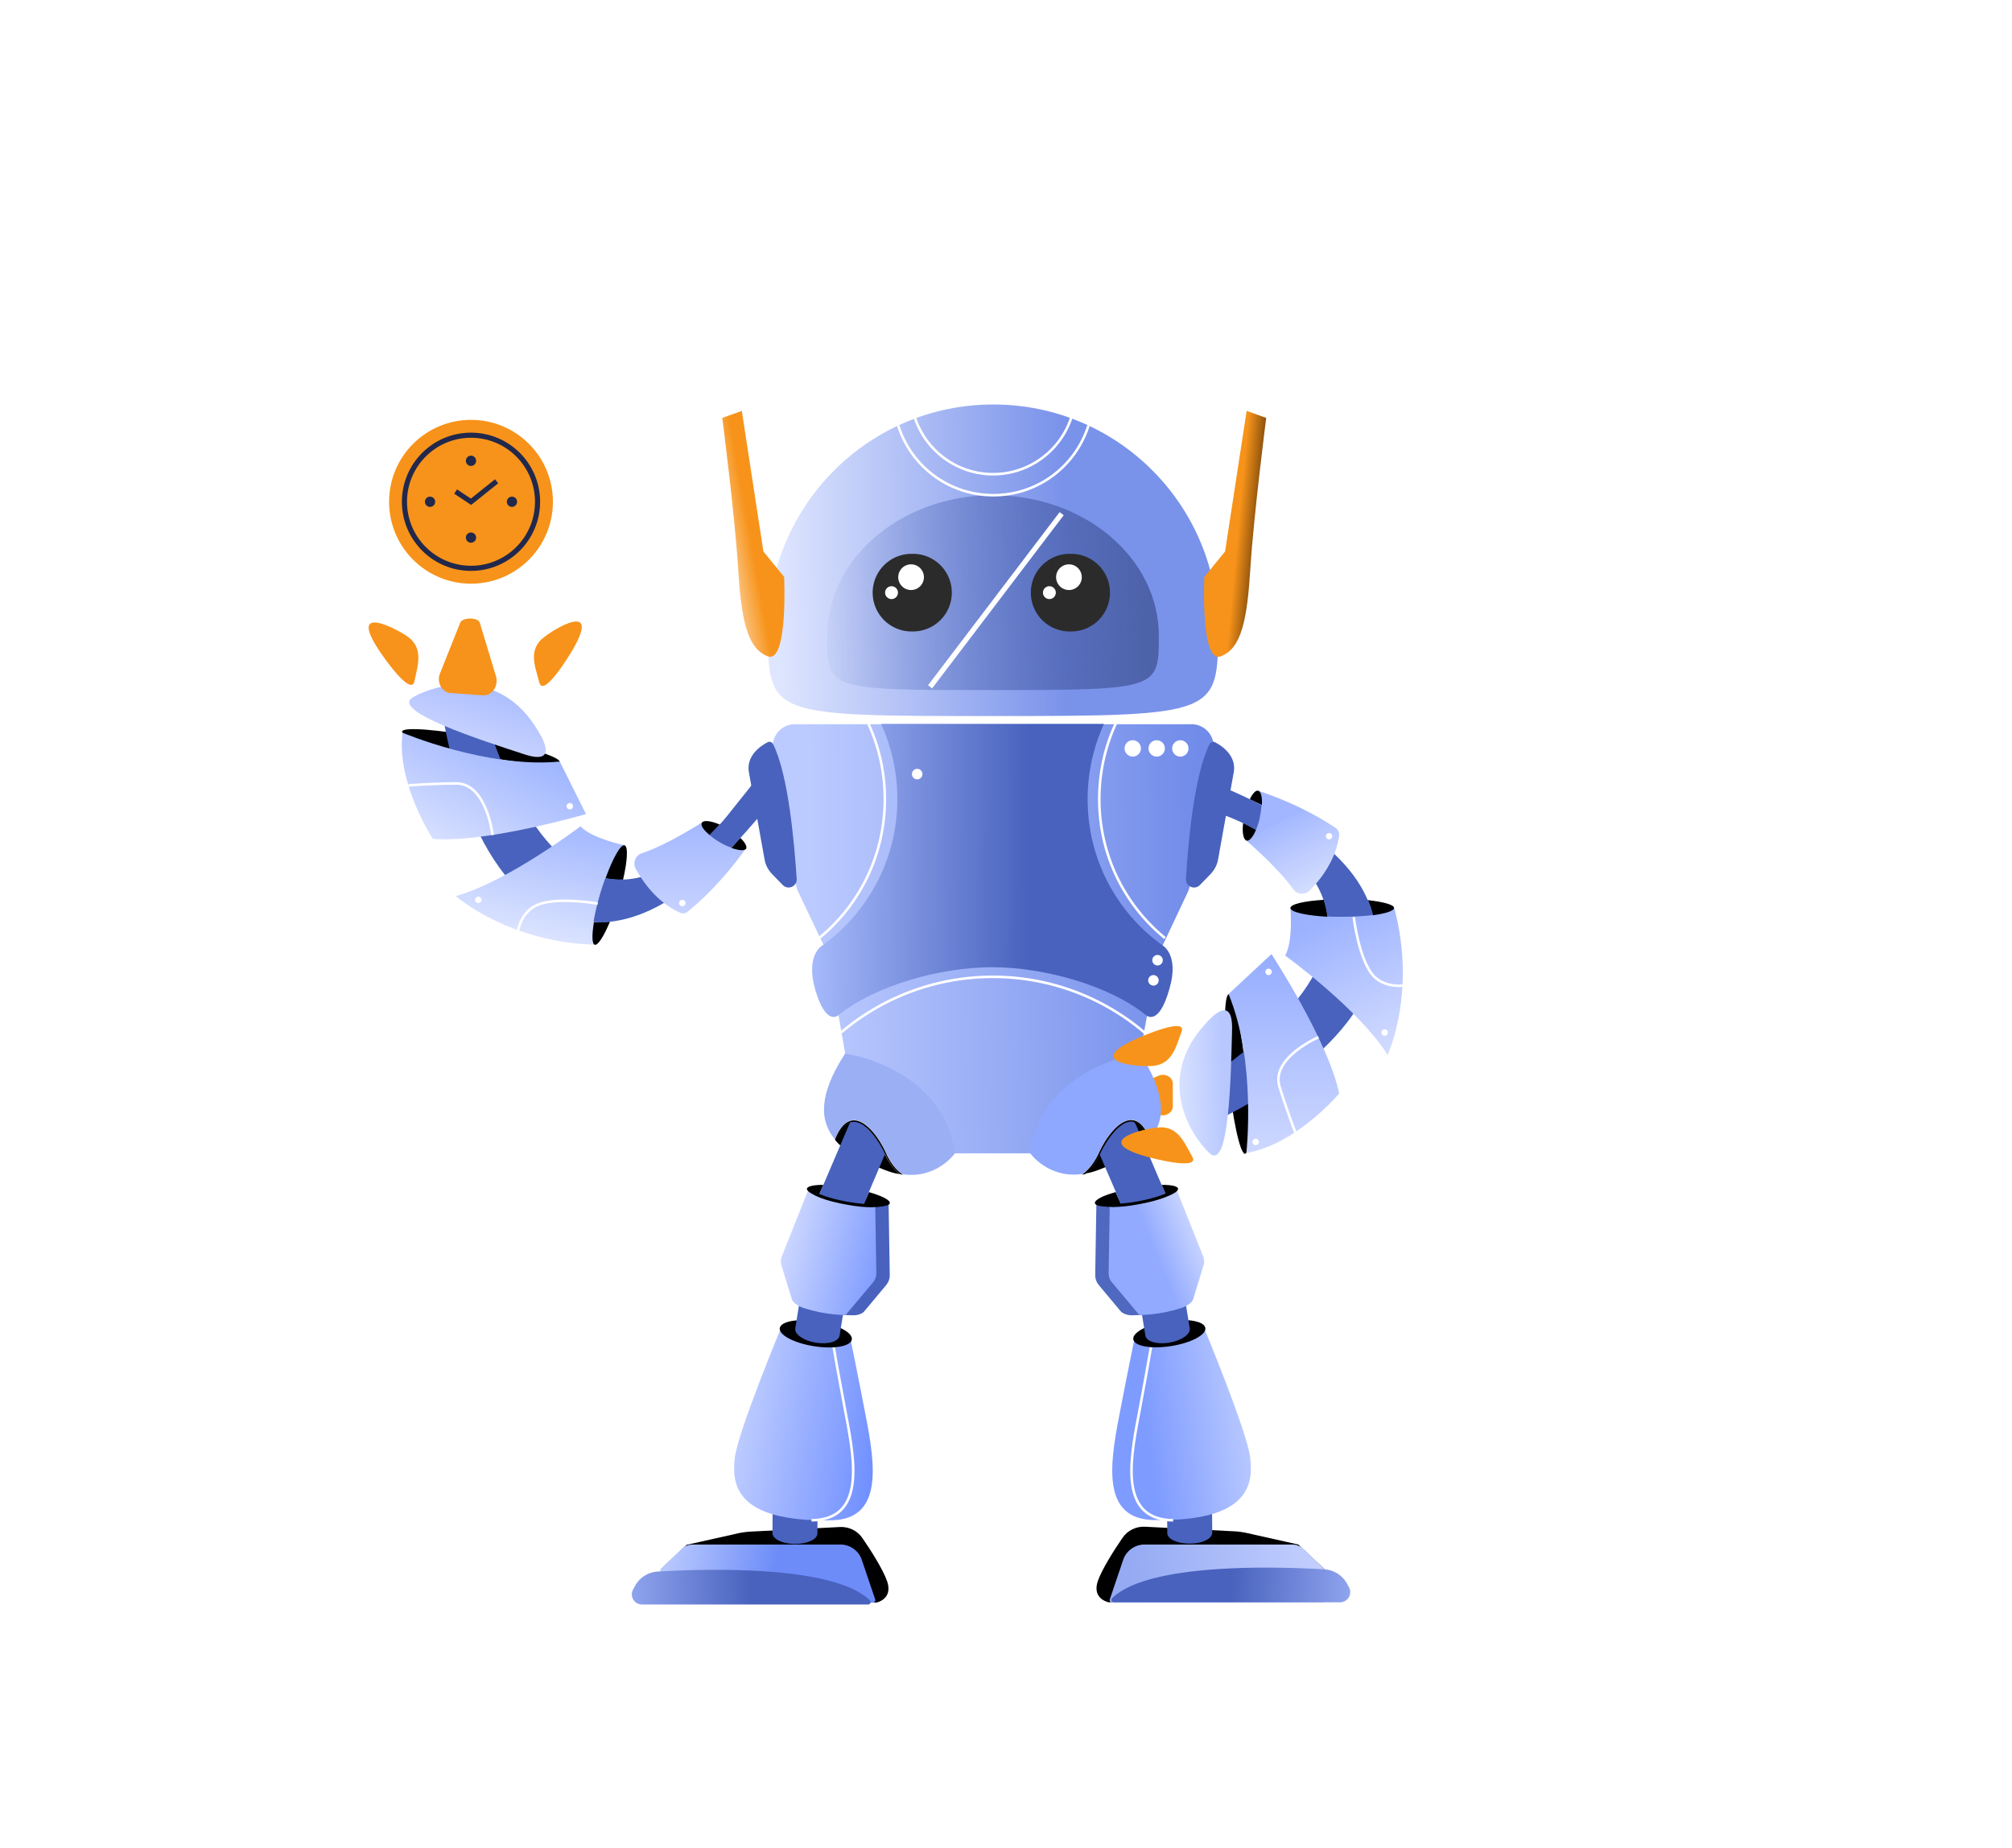 <svg xmlns="http://www.w3.org/2000/svg" width="393" height="361" fill="none"><path fill="url(#a)" d="M237.92 122.928c0 16.637 0 16.922-43.945 16.922s-43.945 0-43.945-16.922C150.087 98.657 169.751 79 194.032 79c24.281 0 43.888 19.657 43.888 43.928Z"/><path fill="url(#b)" d="M226.35 124.182c0 10.369 0 10.597-32.375 10.597s-32.375 0-32.375-10.597c0-15.156 14.478-27.463 32.375-27.463s32.375 12.307 32.375 27.463Z"/><path stroke="#fff" stroke-miterlimit="10" stroke-width=".5" d="M212.613 83.102c-2.507 7.92-9.86 13.617-18.581 13.617-8.72 0-16.13-5.697-18.581-13.617"/><path stroke="#fff" stroke-miterlimit="10" stroke-width=".5" d="M209.308 81.393c-2.052 6.495-8.151 11.224-15.333 11.224s-13.28-4.729-15.332-11.224"/><g filter="url(#c)"><path stroke="#fff" d="M0-.5h42.483" transform="matrix(-.605 .796 -.799 -.602 206.973 100.023)"/></g><path fill="#2B2B2B" d="M178.187 123.327a7.579 7.579 0 1 0 0-15.155 7.579 7.579 0 1 0 0 15.155Z"/><path fill="#fff" d="M177.959 115.237a2.508 2.508 0 1 0 0-5.016 2.508 2.508 0 0 0 0 5.016ZM174.14 117.003a1.254 1.254 0 1 0 0-2.508 1.254 1.254 0 0 0 0 2.508Z"/><path fill="#f7931a" d="M229.086 211.64v4.444c0 1.197-1.368 2.051-2.622 1.652l-8.037-2.678c-.798-.284-.855-1.253-.057-1.538l7.923-3.418c1.311-.57 2.793.284 2.793 1.538Z"/><path fill="#2B2B2B" d="M209.08 123.327a7.579 7.579 0 1 0 0-15.155 7.579 7.579 0 1 0 0 15.155Z"/><path fill="#fff" d="M208.795 115.237a2.507 2.507 0 1 0 0-5.014 2.507 2.507 0 0 0 0 5.014ZM204.976 117.003a1.254 1.254 0 1 0 0-2.508 1.254 1.254 0 0 0 0 2.508Z"/><path fill="#000" d="M171.176 313s3.306-.627 2.109-4.159c-.798-2.279-3.135-5.983-4.788-8.376-.969-1.481-2.679-2.336-4.503-2.222l-17.726.912c-.57.057-1.14.114-1.71.228l-10.43 2.336-5.13 4.843L144.615 313h26.561ZM172.715 225.2c-1.026-2.393-3.591-6.096-5.985-6.096h-.057c-1.368.057-2.508 1.253-3.42 3.646l-.114-.057c2.223 2.564 5.871 4.33 9.69 5.812 1.026.399 1.938.683 2.85.797-.684-.569-1.938-1.823-2.964-4.102ZM214.95 225.143c1.026-2.393 3.591-6.153 5.985-6.153h.057c1.368.057 2.508 1.253 3.42 3.646l.114-.057c-2.223 2.564-5.871 4.33-9.69 5.812-1.026.399-1.938.683-2.85.797.741-.512 1.938-1.709 2.964-4.045Z"/><path fill="url(#d)" d="m170.948 312.373-2.622-7.749a4.42 4.42 0 0 0-4.161-2.962h-28.841c-.797 0-1.595.285-2.165.854l-4.161 3.989V312.943s0 .057.057.057h41.494c.285 0 .513-.342.399-.627Z"/><path fill="#4862BD" d="M155.388 280.011c-2.451 0-4.389.912-4.389 2.051l-.114 17.378c0 1.139 1.938 2.108 4.389 2.108 2.451 0 4.389-.912 4.389-2.051l.114-17.378c0-1.139-1.938-2.108-4.389-2.108Z"/><path fill="url(#e)" d="M152.595 259.272s-8.436 20.283-9.063 25.411c-.627 5.128 0 12.592 18.809 12.25 10.203-.171 8.607-10.826 6.783-20.284-1.539-8.033-3.021-15.212-3.021-15.212"/><path stroke="#fff" stroke-miterlimit="10" stroke-width=".5" d="M158.523 296.933c10.202-.171 8.606-10.826 6.782-20.284-1.083-5.754-2.052-11.053-2.451-13.503"/><path fill="#000" d="M166.387 261.619c.212-1.337-2.767-2.919-6.654-3.535-3.886-.615-7.208-.031-7.42 1.305-.212 1.337 2.767 2.919 6.653 3.535 3.887.615 7.209.031 7.421-1.305Z"/><path fill="#4862BD" d="M162.797 240.868c-2.393-.398-4.502.228-4.673 1.368l-2.793 17.207c-.171 1.139 1.596 2.393 3.99 2.791 2.393.399 4.502-.227 4.673-1.367l2.793-17.207c.228-1.139-1.596-2.393-3.99-2.792ZM165.818 219.73l-6.839 16.011c-.456 1.082.969 2.678 3.191 3.646 2.223.969 4.389.855 4.845-.228l5.871-13.788s-1.938-4.102-4.446-5.811c-.912-.627-1.767-.798-2.28-.513-.114.171-.285.626-.342.683Z"/><path fill="#4862BD" d="m166.217 256.879-1.71-.057-9.518-10.199 5.528-13.902 13.053 2.393.228 13.959c0 .684-.228 1.31-.627 1.823l-4.332 5.185c-.285.399-1.197.912-2.622.798Z"/><path fill="url(#f)" d="M165.191 256.822s-3.704.114-8.264-1.368c-.741-.228-1.938-.911-2.223-1.595l-2.052-6.666c-.228-.57-.171-1.254.057-1.823l5.187-12.991 13.052 2.393.228 13.959c0 .627-.228 1.254-.627 1.709l-5.358 6.382Z"/><path fill="#000" d="M157.611 232.151c-.057.456.798 1.026 2.223 1.539l.969-2.279c-1.881 0-3.078.284-3.192.74ZM169.751 232.835l-1.197 2.735c2.964.285 5.13.057 5.244-.57.114-.627-1.539-1.424-4.047-2.165Z"/><path fill="#4862BD" d="M165.989 231.98c-1.938-.342-3.762-.512-5.186-.512l-.969 2.279a30.39 30.39 0 0 0 5.585 1.424c1.083.171 2.166.342 3.135.399l1.197-2.735c-1.083-.285-2.394-.627-3.762-.855Z"/><path fill="#010202" d="M170.321 235.798c-1.368 0-3.135-.171-4.902-.513-1.938-.342-3.762-.798-5.072-1.311-1.539-.569-2.223-1.139-2.109-1.709.114-.513.513-.513 1.938-.627l.285.342c-1.311.057-1.653.342-1.653.399 0 .057.285.456 1.766 1.026 1.311.512 3.078.968 4.959 1.31 1.938.342 3.705.513 5.13.456 1.596-.057 1.995-.342 1.995-.399 0-.057-.285-.513-1.824-1.082l.342-.285c1.596.569 2.166.911 2.052 1.481-.114.57-.912.855-2.565.855-.114.057-.228.057-.342.057Z"/><path fill="url(#g)" d="M169.582 313.372h-44.173a1.985 1.985 0 0 1-1.767-2.905l.285-.513c.855-1.767 2.622-2.906 4.56-3.02 8.948-.513 34.312-1.367 41.437 5.641.285.284.057.797-.342.797Z"/><path fill="#000" d="M216.546 312.943s-3.306-.627-2.109-4.159c.798-2.279 3.135-5.983 4.788-8.376.969-1.481 2.679-2.336 4.503-2.222l17.726.912c.57.057 1.14.114 1.71.228l10.431 2.336 5.13 4.843-15.618 6.438h-26.561Z"/><path fill="url(#h)" d="m216.774 312.373 2.622-7.749a4.42 4.42 0 0 1 4.161-2.962h28.841c.798 0 1.596.285 2.166.854l4.161 3.989V312.943s0 .057-.057.057h-41.495c-.285-.057-.513-.342-.399-.627Z"/><path fill="url(#i)" d="M217.572 312.943h44.173a1.985 1.985 0 0 0 1.767-2.906l-.285-.512c-.855-1.767-2.621-2.906-4.559-3.02-8.949-.513-34.313-1.368-41.438 5.64-.285.285-.057.798.342.798Z"/><path fill="#4862BD" d="M232.278 279.954c2.451 0 4.389.912 4.389 2.051l.114 17.378c0 1.139-1.938 2.108-4.389 2.108-2.451 0-4.389-.912-4.389-2.051l-.114-17.378c0-1.139 1.995-2.051 4.389-2.108Z"/><path fill="url(#j)" d="M235.128 259.215s8.435 20.283 9.062 25.411c.627 5.128 0 12.592-18.809 12.25-10.203-.171-8.607-10.826-6.783-20.284 1.539-8.033 3.021-15.212 3.021-15.212"/><path stroke="#fff" stroke-miterlimit="10" stroke-width=".5" d="M229.143 296.933c-10.203-.171-8.607-10.826-6.783-20.284 1.083-5.754 2.052-11.053 2.451-13.503"/><path fill="#000" d="M228.783 262.894c3.886-.615 6.865-2.198 6.653-3.534-.211-1.337-3.534-1.921-7.42-1.305-3.887.615-6.866 2.198-6.654 3.534.212 1.336 3.534 1.921 7.421 1.305Z"/><path fill="#4862BD" d="M224.925 240.868c2.394-.398 4.503.228 4.674 1.368l2.793 17.207c.171 1.139-1.596 2.393-3.99 2.791-2.394.399-4.503-.227-4.674-1.367l-2.793-17.207c-.228-1.196 1.596-2.393 3.99-2.792ZM221.904 219.73l6.84 16.011c.456 1.082-.969 2.678-3.192 3.646-2.223.969-4.389.855-4.845-.228l-5.928-13.731s1.938-4.102 4.446-5.811c.912-.627 1.767-.798 2.28-.513.114.114.342.513.399.626Z"/><path fill="#4F69C1" d="m221.505 256.879 1.71-.057 9.519-10.199-5.529-13.902-13.053 2.393-.228 13.959c0 .684.228 1.31.627 1.823l4.332 5.185c.285.342 1.197.912 2.622.798Z"/><path fill="url(#k)" d="M222.531 256.822s3.705.114 8.265-1.368c.741-.228 1.938-.911 2.223-1.595l2.052-6.666c.228-.57.171-1.254-.057-1.823l-5.187-12.991-13.053 2.393-.228 13.959c0 .627.228 1.254.627 1.709l5.358 6.382Z"/><path fill="#000" d="M230.112 232.151c.057.456-.798 1.026-2.223 1.539l-.969-2.279c1.824 0 3.078.227 3.192.74ZM217.914 232.835l1.197 2.735c-2.964.285-5.13.057-5.244-.57-.114-.627 1.539-1.481 4.047-2.165Z"/><path fill="#4862BD" d="M221.733 231.98c1.938-.342 3.762-.512 5.187-.512l.969 2.279a30.404 30.404 0 0 1-5.586 1.424c-1.083.171-2.166.342-3.135.399l-1.254-2.735a29.387 29.387 0 0 1 3.819-.855Z"/><path fill="#010202" d="M217.344 235.741c1.368 0 3.135-.171 4.902-.513 1.938-.342 3.762-.798 5.073-1.311 1.539-.569 2.223-1.139 2.109-1.709-.114-.513-.513-.513-1.938-.627l-.285.342c1.311.057 1.653.342 1.653.399 0 .057-.285.456-1.767 1.026-1.311.512-3.078.968-4.959 1.31-1.938.342-3.705.513-5.13.456-1.596-.057-1.995-.342-1.995-.399 0-.057.285-.513 1.824-1.082l-.342-.285c-1.596.569-2.166.911-2.052 1.481.114.57.912.855 2.565.855.171.057.285.057.342.057Z"/><path fill="#000" d="M243.201 225.343c.971-.098 1.051-7.157.179-15.766-.871-8.609-2.365-15.509-3.336-15.411-.971.098-1.051 7.157-.18 15.767.872 8.609 2.366 15.508 3.337 15.41Z"/><path fill="#4862BD" d="M239.459 159.336s46.34 16.295-2.394 50.481v9.287s30.266-13.504 31.691-32.761c.855-11.282-5.13-21.651-28.214-31.907l-2.622-.627-.855 4.843 2.394.684Z"/><path fill="url(#l)" d="M243.449 164.179s6.156 5.242 9.12 9.458c.741 1.082 2.337 1.253 3.249.285 2.109-2.108 5.13-5.926 5.757-10.769.057-.512-.171-1.025-.57-1.367-1.824-1.254-7.296-4.729-15.276-7.35l-2.28 9.743Z"/><path fill="#000" d="M246.47 157.228c.114-1.538-.171-2.678-.741-2.792-.456-.114-1.083.57-1.596 1.652.798.399 1.596.741 2.337 1.14ZM243.506 164.179c.57.114 1.254-.741 1.824-2.108a36.785 36.785 0 0 0-2.508-1.311c-.228 1.881.057 3.248.684 3.419Z"/><path fill="url(#m)" d="M252.056 177.34s.57 6.496-1.026 9.287c0 0 14.534 10.541 20.006 19.429 0 0 5.7-12.136 1.311-28.716h-20.291Z"/><path fill="#000" d="M252.056 177.34c0 .798 3.078 1.482 7.239 1.71-.114-1.14-.399-2.279-.741-3.305-3.819.228-6.498.855-6.498 1.595ZM267.16 175.802c.399.969.741 1.937.969 2.963 2.508-.342 4.161-.855 4.161-1.425.057-.626-2.052-1.196-5.13-1.538Z"/><path fill="#4862BD" d="M262.201 175.574c-1.31 0-2.507.057-3.647.114.342 1.083.627 2.165.741 3.305.912.057 1.88.057 2.906.057 2.223 0 4.275-.114 5.985-.342a19.959 19.959 0 0 0-.969-2.963c-1.539-.057-3.249-.171-5.016-.171Z"/><path fill="url(#n)" d="M248.351 186.343s11.115 16.978 13.223 27.234c0 0-8.321 9.914-18.125 11.623 0 0 1.995-17.833-3.477-31.052l8.379-7.805Z"/><path fill="url(#o)" d="M235.356 200.074c.228-.285 5.528-6.723 5.3 1.139-.228 8.775-.513 27.748-4.445 23.987-3.933-3.76-10.431-14.586-.855-25.126Z"/><path fill="#fff" d="M259.58 163.951a.627.627 0 1 0 0-1.253.627.627 0 0 0 0 1.253ZM270.466 202.296a.627.627 0 1 0 0-1.255.627.627 0 0 0 0 1.255ZM247.781 190.445a.627.627 0 1 0 0-1.255.627.627 0 0 0 0 1.255ZM245.273 223.662a.627.627 0 1 0 0-1.255.627.627 0 0 0 0 1.255Z"/><path stroke="#fff" stroke-miterlimit="10" stroke-width=".5" d="M264.424 179.107s1.026 8.717 4.047 11.68c2.223 2.165 5.529 1.709 5.529 1.709M257.528 202.581s-9.405 4.045-7.581 9.743c1.767 5.64 3.078 8.831 3.078 8.831"/><path fill="#4862BD" d="M243.107 158.994c-.114.627-.228 1.197-.285 1.766.741.342 1.596.798 2.508 1.311.285-.684.57-1.481.741-2.393.171-.855.285-1.652.342-2.393a29.581 29.581 0 0 0-2.337-1.14c-.342.684-.684 1.71-.969 2.849Z"/><path fill="url(#p)" d="M232.449 172.782c-.057.456-.228.912-.399 1.368l-5.757 12.193-4.389 23.588-14.078 15.326h-27.644l-14.421-15.611-4.047-23.303-5.813-12.193c-.228-.399-.342-.855-.399-1.368l-4.503-26.266a4.33 4.33 0 0 1 4.275-5.07h77.46c2.679 0 4.73 2.45 4.274 5.07l-4.559 26.266Z"/><path fill="url(#q)" d="M226.977 184.576c-8.835-6.381-14.535-16.751-14.535-28.488 0-5.241 1.14-10.198 3.192-14.699h-43.546c2.052 4.444 3.192 9.458 3.192 14.699 0 11.737-5.757 22.107-14.535 28.488 0 0-3.476 1.767-1.538 8.604 2.108 7.35 4.502 5.127 4.502 5.127 7.296-5.868 20.007-9.401 30.095-9.401 10.089 0 22.856 3.533 30.095 9.401 0 0 2.451 2.223 4.503-5.127 2.052-6.837-1.425-8.604-1.425-8.604Z"/><path stroke="#fff" stroke-miterlimit="10" stroke-width=".5" d="M223.557 201.669a45.676 45.676 0 0 0-29.639-10.882c-11.285 0-21.602 4.102-29.582 10.825M217.914 141.389c-2.052 4.444-3.192 9.458-3.192 14.699 0 10.94 4.959 20.683 12.825 27.121M169.637 141.389c2.052 4.444 3.192 9.458 3.192 14.699 0 10.94-4.959 20.683-12.824 27.121"/><path fill="#fff" d="M230.511 147.77a1.596 1.596 0 1 0 0-3.191 1.596 1.596 0 0 0 0 3.191ZM225.894 147.77a1.596 1.596 0 1 0 0-3.191 1.596 1.596 0 0 0 0 3.191ZM221.22 147.77a1.596 1.596 0 1 0 0-3.191 1.596 1.596 0 0 0 0 3.191ZM226.065 188.565a1.026 1.026 0 1 0 0-2.051 1.026 1.026 0 0 0 0 2.051ZM225.267 192.496a1.026 1.026 0 1 0 0-2.051 1.026 1.026 0 0 0 0 2.051ZM179.156 152.214a1.026 1.026 0 1 0 0-2.052 1.026 1.026 0 0 0 0 2.052Z"/><path fill="#9BAFF5" d="M165.077 205.771c-5.3 8.148-4.958 13.219-1.995 16.751.969-2.45 2.166-3.703 3.648-3.76h.057c2.508 0 5.13 3.76 6.213 6.267 1.311 2.906 2.907 4.045 3.363 4.33 6.726.912 10.202-4.159 10.202-4.159-2.507-16.922-21.488-19.429-21.488-19.429Z"/><path fill="#000" d="M173 225.086c-1.14-2.564-3.705-6.267-6.213-6.267h-.057c-1.482.057-2.679 1.31-3.648 3.76l.114.114.114.057c.912-2.393 2.052-3.589 3.42-3.646h.057c2.394 0 4.902 3.76 5.985 6.096 1.026 2.336 2.223 3.533 2.964 4.102.057 0 .114 0 .171.057.171 0 .342.057.456.057-.456-.285-2.109-1.424-3.363-4.33Z"/><path fill="#8EA7FF" d="M222.645 205.714c5.301 8.148 4.959 13.219 1.995 16.751-.969-2.45-2.166-3.703-3.648-3.76h-.057c-2.508 0-5.13 3.76-6.213 6.267-1.311 2.906-2.907 4.045-3.363 4.33-6.725.912-10.202-4.159-10.202-4.159 2.508-16.865 21.488-19.429 21.488-19.429Z"/><path fill="#000" d="M214.722 225.029c1.14-2.564 3.705-6.267 6.213-6.267h.057c1.482.057 2.679 1.31 3.648 3.76l-.114.114-.114.057c-.912-2.393-2.052-3.589-3.42-3.646h-.057c-2.394 0-4.902 3.76-5.985 6.153-1.026 2.336-2.223 3.533-2.964 4.102-.057 0-.114 0-.171.057-.171 0-.342.057-.456.057.456-.342 2.052-1.481 3.363-4.387Z"/><path fill="#4862BD" d="M236.267 145.32c.228-.399.684-.57 1.083-.342 1.425.741 4.332 2.735 3.591 6.096l-3.021 16.808c-.171 1.026-.684 1.995-1.425 2.792l-2.108 2.165c-1.026 1.083-2.85.285-2.736-1.196.399-6.837 1.596-20.284 4.616-26.323ZM150.999 145.32c-.228-.399-.684-.57-1.083-.342-1.425.741-4.332 2.735-3.591 6.096l3.021 16.808c.171 1.026.684 1.995 1.425 2.792l2.109 2.165c1.026 1.083 2.85.285 2.736-1.196-.456-6.837-1.596-20.284-4.617-26.323Z"/><path fill="#000" d="M109.313 148.825c.186-.957-6.554-3.066-15.053-4.709-8.5-1.643-15.54-2.199-15.725-1.241-.185.957 6.555 3.066 15.054 4.709 8.499 1.643 15.539 2.199 15.724 1.241Z"/><path fill="#4862BD" d="M142.905 158.253s-28.898 39.713-47.65-16.807l-8.892-2.678s4.218 32.875 22.23 39.769c10.544 4.045 22.229 1.31 38.644-17.834l2.85-3.304-1.482-6.268-5.7 7.122Z"/><path fill="url(#r)" d="M137.091 160.646s-6.782 4.388-11.684 5.983c-1.254.399-1.881 1.88-1.254 3.02 1.425 2.621 4.218 6.609 8.664 8.603.513.228 1.026.171 1.482-.171 1.709-1.367 6.611-5.584 11.456-12.478l-8.664-4.957Z"/><path fill="#000" d="M140.568 161.045c-1.71-.74-3.192-.911-3.477-.342-.285.513.342 1.425 1.539 2.393a59.727 59.727 0 0 0 1.938-2.051ZM144.617 163.666c-.627.684-1.197 1.311-1.767 1.937 1.482.513 2.622.627 2.907.114.171-.456-.285-1.253-1.14-2.051Z"/><path fill="#4862BD" d="M142.164 161.843c-.57-.285-1.083-.57-1.596-.798-.57.627-1.254 1.311-1.995 2.051.57.456 1.254.969 2.052 1.425.741.456 1.539.797 2.223 1.025.57-.626 1.197-1.253 1.767-1.937-.57-.57-1.425-1.196-2.451-1.766Z"/><path fill="url(#s)" d="M121.987 165.091s-6.384-1.311-8.607-3.704c0 0-14.306 10.883-24.338 13.617 0 0 9.975 8.946 27.131 9.515l5.814-19.428Z"/><path fill="#000" d="M121.702 171.814c.855-3.704 1.026-6.496.285-6.723-.741-.228-2.28 2.506-3.705 6.438 1.14.228 2.28.342 3.42.285ZM116.002 180.132c-.399 2.507-.399 4.216.171 4.387.627.171 1.767-1.652 2.964-4.501-1.083.114-2.109.171-3.135.114Z"/><path fill="#4862BD" d="M119.08 180.018a45.01 45.01 0 0 0 1.653-4.729c.342-1.253.684-2.393.912-3.532-1.14.057-2.28-.057-3.42-.228-.285.854-.627 1.766-.912 2.735-.627 2.165-1.14 4.159-1.368 5.811 1.083.114 2.109.057 3.135-.057Z"/><path fill="url(#t)" d="M114.463 158.994s-19.493 5.698-29.923 4.843c0 0-7.125-10.825-5.928-20.739 0 0 16.53 7.008 30.722 5.641l5.129 10.255Z"/><path fill="url(#u)" d="M105.002 142.585c.171.342 4.844 7.179-2.622 4.729-8.322-2.735-26.39-8.489-21.66-11.167 4.731-2.678 16.986-5.755 24.282 6.438Z"/><path fill="#fff" d="M133.273 176.999a.627.627 0 1 0 0-1.255.627.627 0 0 0 0 1.255ZM93.431 176.372a.627.627 0 1 0 0-1.254.627.627 0 0 0 0 1.254ZM111.271 158.083a.627.627 0 1 0 0-1.253.627.627 0 0 0 0 1.253Z"/><path stroke="#fff" stroke-miterlimit="10" stroke-width=".5" d="M116.743 176.486s-8.663-1.539-12.311.513c-2.736 1.481-3.249 4.786-3.249 4.786M96.224 163.096s-1.197-10.141-7.125-10.084c-5.927.057-9.347.399-9.347.399"/><path fill="#f7931a" d="M222.531 202.638s9.405-4.16 8.265-1.14c-1.14 3.02-1.824 6.666-6.213 6.723-3.876.057-12.654-1.025-2.052-5.583ZM224.526 226.055s9.918 2.678 8.379-.114c-1.596-2.792-2.85-6.324-7.125-5.698-3.819.513-12.369 2.906-1.254 5.812ZM94.343 135.805l-6.327-.456c-1.71-.114-2.793-2.108-2.052-3.874l3.933-9.857c.456-1.083 3.477-1.083 3.82 0l3.134 10.37c.627 1.88-.684 3.931-2.508 3.817ZM111.442 127.6s-5.3 8.832-6.098 5.698c-.798-3.134-2.394-6.552 1.197-9.059 3.078-2.279 10.886-6.438 4.901 3.361ZM74.508 127.714s5.757 8.49 6.44 5.356c.628-3.133 1.996-6.666-1.71-9.002-3.248-2.051-11.285-5.812-4.73 3.646Z"/><path fill="url(#v)" d="m144.9 80.253 4.218 27.463 4.047 4.957s.798 17.092-3.249 15.497c-4.047-1.595-5.13-7.293-5.757-17.378-.627-10.084-3.078-29.171-3.078-29.171l3.819-1.368Z"/><path fill="url(#w)" d="m243.506 80.253-4.218 27.463-4.046 4.957s-.798 17.092 3.248 15.497c4.047-1.538 5.13-7.293 5.757-17.378.627-10.084 3.078-29.171 3.078-29.171l-3.819-1.368Z"/><path fill="#f7931a" d="M92 114c8.837 0 16-7.163 16-16s-7.163-16-16-16-16 7.163-16 16 7.163 16 16 16Z"/><path stroke="#21284B" stroke-miterlimit="10" d="M92 111c7.18 0 13-5.82 13-13s-5.82-13-13-13-13 5.82-13 13 5.82 13 13 13Z"/><path stroke="#21284B" stroke-miterlimit="10" d="m97 94-5 4-3-2"/><path fill="#21284B" d="M100 99a1 1 0 1 0 0-2 1 1 0 0 0 0 2ZM84 99a1 1 0 1 0 0-2 1 1 0 0 0 0 2ZM92 91a1 1 0 1 0 0-2 1 1 0 0 0 0 2ZM92 106a1 1 0 1 0 0-2 1 1 0 0 0 0 2Z"/><defs><linearGradient id="a" x1="151.882" x2="208.809" y1="141.156" y2="140.234" gradientUnits="userSpaceOnUse"><stop stop-color="#DFE6FF"/><stop offset="1" stop-color="#7992EA"/></linearGradient><linearGradient id="b" x1="224.418" x2="158.31" y1="128.816" y2="131.122" gradientUnits="userSpaceOnUse"><stop stop-color="#4D62A9"/><stop offset="1" stop-color="#4863BD" stop-opacity="0"/><stop offset="1" stop-color="#ADBFFF"/></linearGradient><linearGradient id="d" x1="124.336" x2="149.978" y1="307.516" y2="313.047" gradientUnits="userSpaceOnUse"><stop stop-color="#CBD7FF"/><stop offset="1" stop-color="#6D8CF8"/></linearGradient><linearGradient id="e" x1="140.864" x2="180.794" y1="278.266" y2="285.181" gradientUnits="userSpaceOnUse"><stop stop-color="#C7D3FF"/><stop offset="1" stop-color="#557BFF"/></linearGradient><linearGradient id="f" x1="178.968" x2="148.226" y1="258.156" y2="250.321" gradientUnits="userSpaceOnUse"><stop stop-color="#5A7FFF"/><stop offset="1" stop-color="#D8E0FF"/></linearGradient><linearGradient id="g" x1="146.735" x2="115.45" y1="306.602" y2="307.957" gradientUnits="userSpaceOnUse"><stop stop-color="#4862BD"/><stop offset="1" stop-color="#A7BAFF"/></linearGradient><linearGradient id="h" x1="221.205" x2="262.058" y1="310.715" y2="305.643" gradientUnits="userSpaceOnUse"><stop stop-color="#95AAF3"/><stop offset="1" stop-color="#C7D3FF"/></linearGradient><linearGradient id="i" x1="240.419" x2="271.704" y1="306.172" y2="307.528" gradientUnits="userSpaceOnUse"><stop stop-color="#4862BD"/><stop offset="1" stop-color="#A7BAFF"/></linearGradient><linearGradient id="j" x1="224.877" x2="262.058" y1="285.578" y2="280.506" gradientUnits="userSpaceOnUse"><stop stop-color="#7E9BFF"/><stop offset="1" stop-color="#EDF1FF"/></linearGradient><linearGradient id="k" x1="221.664" x2="238.628" y1="235.305" y2="228.396" gradientUnits="userSpaceOnUse"><stop stop-color="#92AAFF"/><stop offset="1" stop-color="#fff"/></linearGradient><linearGradient id="l" x1="249.668" x2="258.328" y1="160.809" y2="178.207" gradientUnits="userSpaceOnUse"><stop stop-color="#A2B6FF"/><stop offset="0" stop-color="#A5B9FF"/><stop offset="1" stop-color="#E4EAFF"/></linearGradient><linearGradient id="m" x1="262.519" x2="277.109" y1="177.34" y2="206.108" gradientUnits="userSpaceOnUse"><stop stop-color="#9CB2FF"/><stop offset="1" stop-color="#D8E0FF"/></linearGradient><linearGradient id="n" x1="250.773" x2="250.773" y1="186.343" y2="225.2" gradientUnits="userSpaceOnUse"><stop stop-color="#96ADFF"/><stop offset="1" stop-color="#CDD8FF"/></linearGradient><linearGradient id="o" x1="239.568" x2="227.632" y1="226.164" y2="226.625" gradientUnits="userSpaceOnUse"><stop stop-color="#B8C8FF"/><stop offset="1" stop-color="#E3EAFF"/></linearGradient><linearGradient id="p" x1="157.85" x2="234.977" y1="188.23" y2="187.308" gradientUnits="userSpaceOnUse"><stop stop-color="#BCCBFF"/><stop offset="1" stop-color="#708BE9"/></linearGradient><linearGradient id="q" x1="226.714" x2="155.555" y1="199.199" y2="198.738" gradientUnits="userSpaceOnUse"><stop offset=".362" stop-color="#4862BD"/><stop offset="1" stop-color="#ACBFFF"/></linearGradient><linearGradient id="r" x1="134.831" x2="134.831" y1="160.646" y2="178.389" gradientUnits="userSpaceOnUse"><stop stop-color="#A4B8FF"/><stop offset="1" stop-color="#C6D2FF"/></linearGradient><linearGradient id="s" x1="105.515" x2="100.507" y1="161.387" y2="184.127" gradientUnits="userSpaceOnUse"><stop stop-color="#A7BBFF"/><stop offset="1" stop-color="#E0E7FF"/></linearGradient><linearGradient id="t" x1="96.47" x2="85.392" y1="143.098" y2="164.049" gradientUnits="userSpaceOnUse"><stop stop-color="#A0B6FF"/><stop offset="1" stop-color="#D6DFFF"/></linearGradient><linearGradient id="u" x1="88.986" x2="94.451" y1="145.27" y2="128.345" gradientUnits="userSpaceOnUse"><stop stop-color="#CAD5FF"/><stop offset="1" stop-color="#9FB4FF"/></linearGradient><linearGradient id="v" x1="155" x2="141.003" y1="127" y2="129.516" gradientUnits="userSpaceOnUse"><stop stop-color="#f7931a"/><stop offset=".305" stop-color="#f7931a"/><stop offset="1" stop-color="#fff"/></linearGradient><linearGradient id="w" x1="244.618" x2="239.569" y1="128.359" y2="127.898" gradientUnits="userSpaceOnUse"><stop stop-color="#5E3607"/><stop offset="1" stop-color="#f7931a"/></linearGradient><filter id="c" width="44.508" height="52.422" x="172.264" y="91.023" color-interpolation-filters="sRGB" filterUnits="userSpaceOnUse"><feFlood flood-opacity="0" result="BackgroundImageFix"/><feBlend in="SourceGraphic" in2="BackgroundImageFix" result="shape"/><feGaussianBlur result="effect1_foregroundBlur_18_6567" stdDeviation="4.5"/></filter></defs></svg>